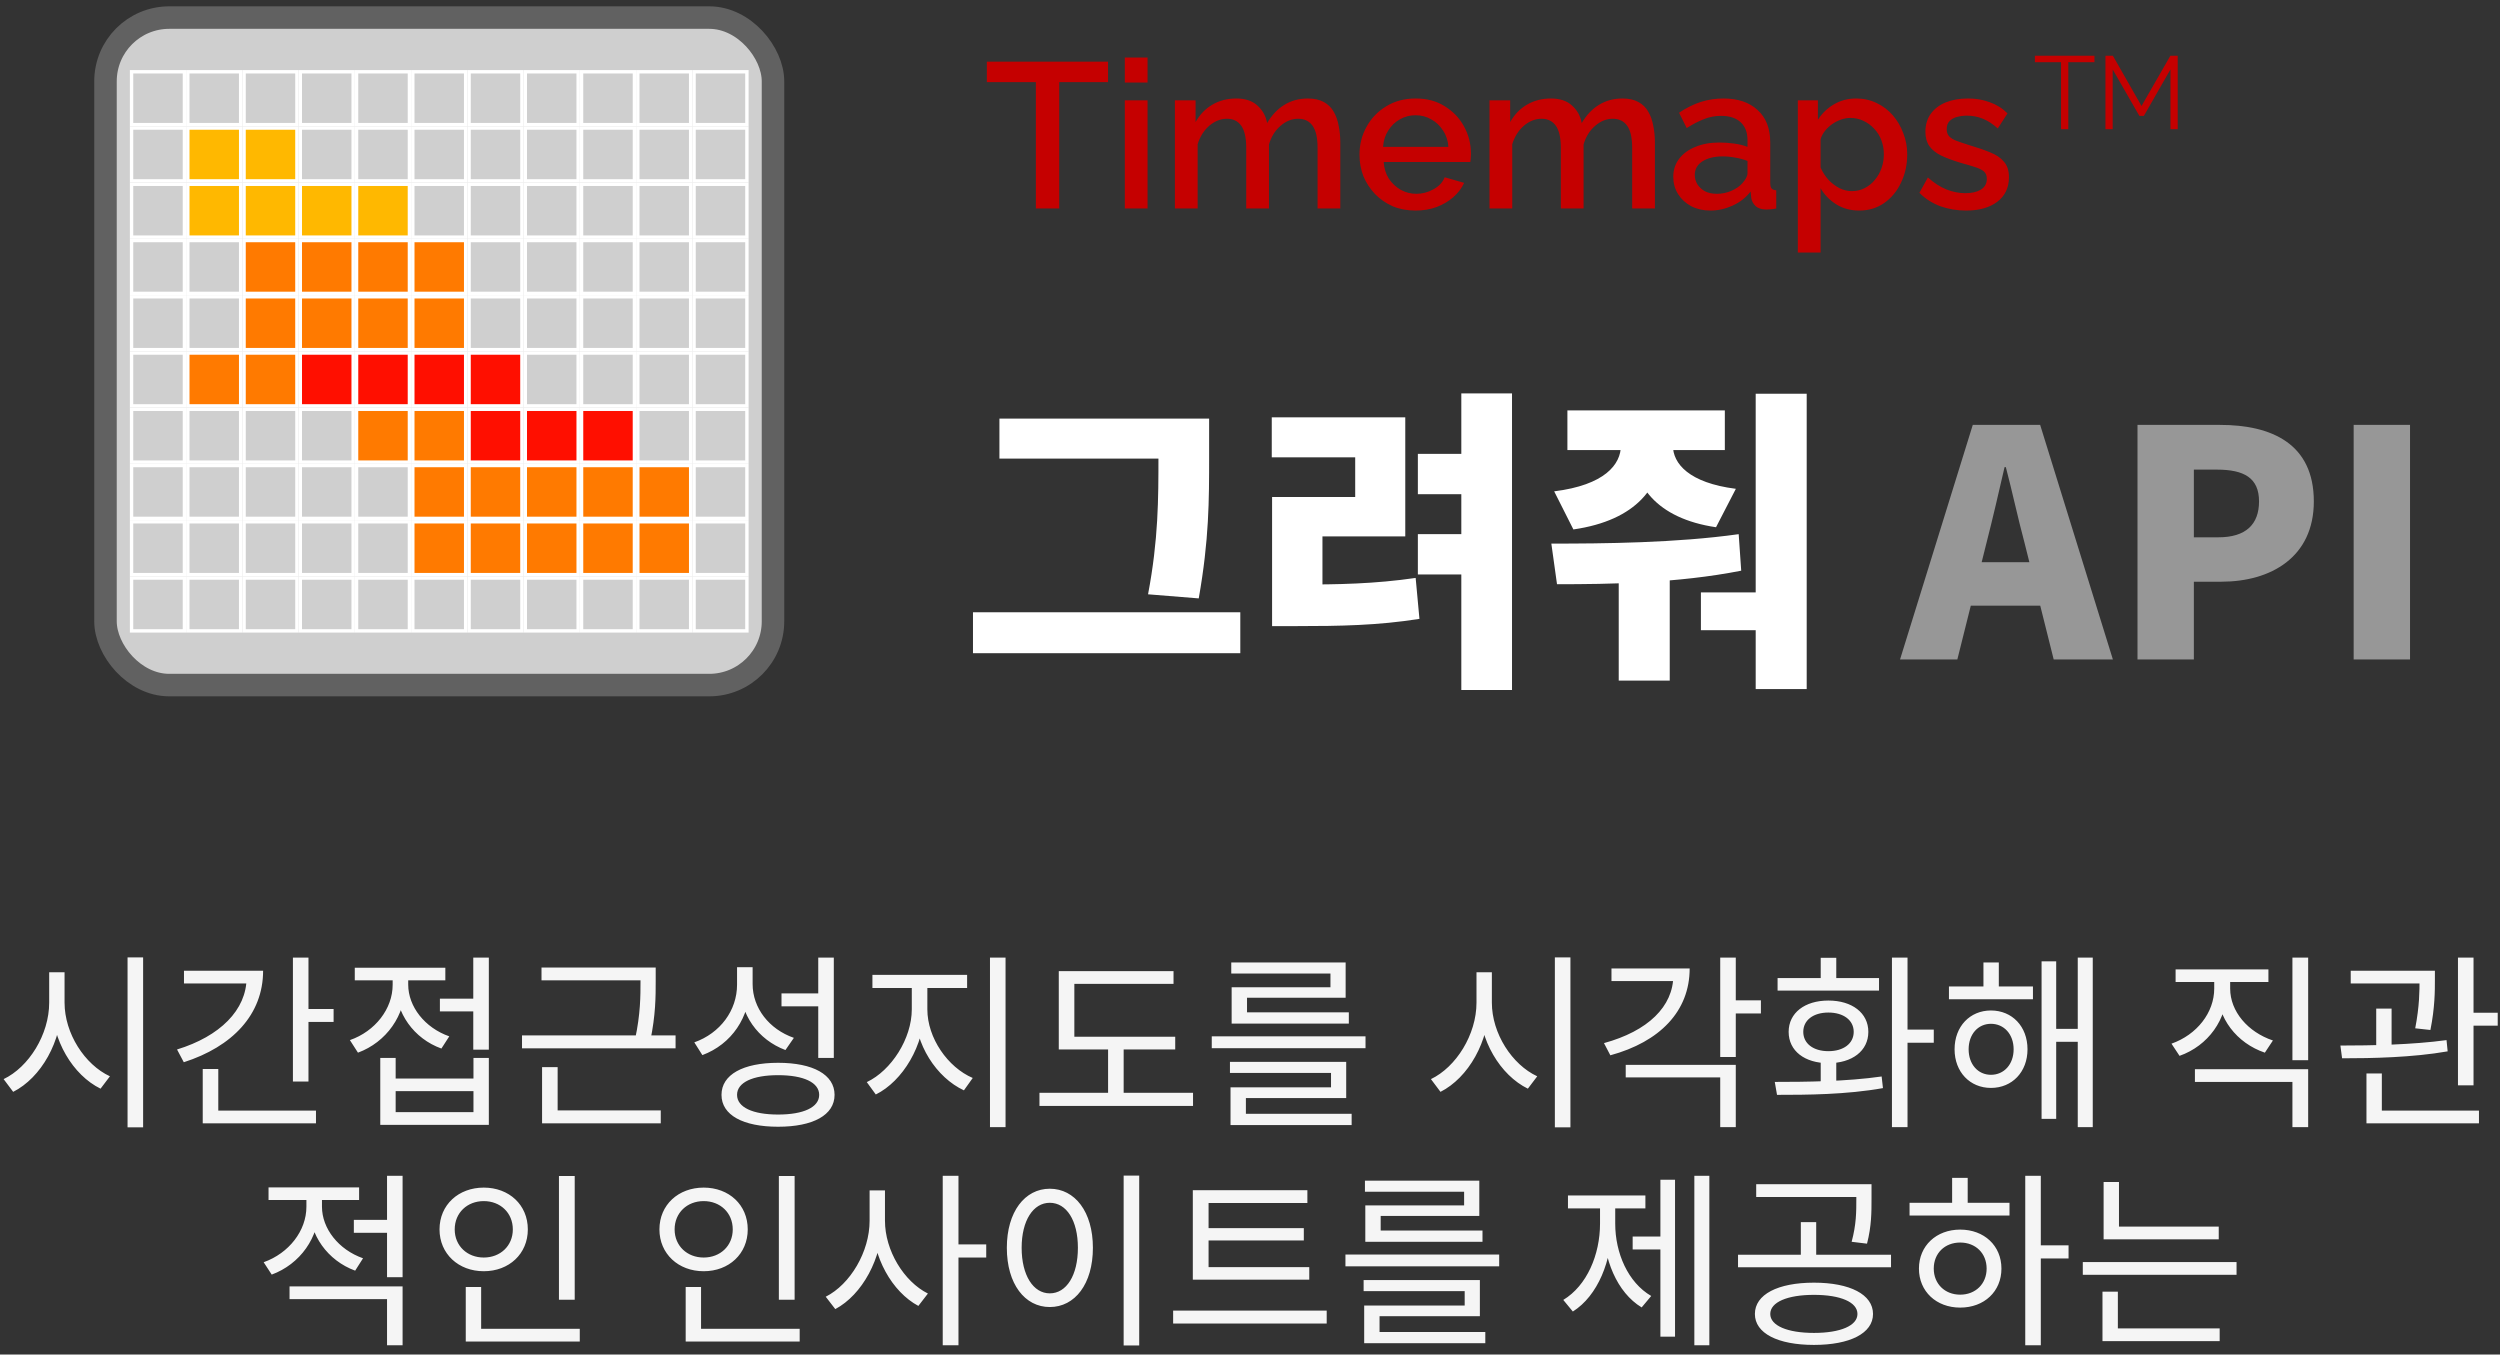 <svg width="275" height="149" viewBox="0 0 275 149" fill="none" xmlns="http://www.w3.org/2000/svg">
<rect x="0" y="0" width="275" height="149" fill="#333333" stroke="none"/>
<path d="M5.41 106.946V110.287C5.41 113.814 3.162 117.382 0.398 118.702L1.45 120.104C4.502 118.558 6.812 114.577 6.812 110.287V106.946H5.41ZM5.699 106.946V110.287C5.699 114.433 8.029 118.269 11.061 119.754L12.092 118.393C9.329 117.114 7.101 113.69 7.101 110.287V106.946H5.699ZM14.031 105.316V124.003H15.743V105.316H14.031ZM32.221 105.337V118.97H33.932V105.337H32.221ZM33.396 110.988V112.411H36.696V110.988H33.396ZM27.126 106.781V107.523C27.126 111.112 24.177 113.999 19.474 115.443L20.217 116.846C25.559 115.134 28.941 111.607 28.941 106.781H27.126ZM20.238 106.781V108.183H27.992V106.781H20.238ZM22.3 122.167V123.569H34.758V122.167H22.3ZM22.3 117.588V122.724H24.012V117.588H22.3ZM48.389 109.854V111.256H52.535V109.854H48.389ZM52.06 105.337V115.464H53.772V105.337H52.06ZM41.83 116.371V123.734H53.772V116.371H52.081V118.64H43.522V116.371H41.83ZM43.522 120.022H52.081V122.332H43.522V120.022ZM43.192 106.801V108.328C43.192 110.968 41.273 113.443 38.489 114.412L39.376 115.794C42.49 114.639 44.594 111.71 44.594 108.328V106.801H43.192ZM43.522 106.801V108.307C43.522 111.442 45.522 114.247 48.554 115.34L49.42 113.999C46.718 113.051 44.903 110.72 44.903 108.307V106.801H43.522ZM39.025 106.451V107.833H48.987V106.451H39.025ZM59.566 106.43V107.833H71.467V106.43H59.566ZM57.421 113.896V115.319H74.313V113.896H57.421ZM70.456 106.43V107.894C70.456 109.565 70.456 111.545 69.858 114.309L71.529 114.494C72.127 111.648 72.127 109.606 72.127 107.894V106.43H70.456ZM59.628 122.146V123.569H72.684V122.146H59.628ZM59.628 117.382V122.353H61.34V117.382H59.628ZM81.076 106.389V108.307C81.076 111.153 79.22 113.649 76.374 114.659L77.261 116.062C80.458 114.866 82.5 111.916 82.5 108.307V106.389H81.076ZM81.386 106.389V108.245C81.386 111.628 83.386 114.371 86.398 115.505L87.326 114.164C84.603 113.216 82.788 110.885 82.788 108.245V106.389H81.386ZM90.007 105.337V116.371H91.719V105.337H90.007ZM85.593 116.908C81.737 116.908 79.365 118.207 79.365 120.434C79.365 122.662 81.737 123.941 85.593 123.941C89.43 123.941 91.802 122.662 91.802 120.434C91.802 118.207 89.43 116.908 85.593 116.908ZM85.593 118.269C88.398 118.269 90.11 119.073 90.11 120.434C90.11 121.796 88.398 122.6 85.593 122.6C82.788 122.6 81.076 121.796 81.076 120.434C81.076 119.073 82.788 118.269 85.593 118.269ZM85.965 109.276V110.699H90.378V109.276H85.965ZM100.297 107.998V111.029C100.297 114.247 98.049 117.753 95.347 119.032L96.337 120.393C99.307 118.929 101.679 114.969 101.679 111.029V107.998H100.297ZM100.627 107.998V111.029C100.627 114.907 103.02 118.537 106.031 119.939L107.001 118.578C104.257 117.403 102.009 114.185 102.009 111.029V107.998H100.627ZM95.966 107.234V108.678H106.382V107.234H95.966ZM108.898 105.337V123.982H110.61V105.337H108.898ZM116.466 114.041V115.443H129.274V114.041H116.466ZM114.341 120.208V121.651H131.233V120.208H114.341ZM121.89 114.639V120.785H123.602V114.639H121.89ZM116.466 106.822V114.659H118.178V108.224H129.088V106.822H116.466ZM133.294 113.999V115.299H150.207V113.999H133.294ZM135.295 116.804V118.021H146.412V119.609H135.357V122.971H137.048V120.785H148.082V116.804H135.295ZM135.357 122.518V123.755H148.68V122.518H135.357ZM135.439 105.873V107.09H146.35V108.596H135.48V111.772H137.172V109.751H148.02V105.873H135.439ZM135.48 111.359V112.597H148.371V111.359H135.48ZM162.414 106.946V110.287C162.414 113.814 160.165 117.382 157.402 118.702L158.454 120.104C161.506 118.558 163.816 114.577 163.816 110.287V106.946H162.414ZM162.702 106.946V110.287C162.702 114.433 165.033 118.269 168.065 119.754L169.096 118.393C166.332 117.114 164.105 113.69 164.105 110.287V106.946H162.702ZM171.035 105.316V124.003H172.747V105.316H171.035ZM189.224 105.337V116.268H190.936V105.337H189.224ZM190.462 110.039V111.483H193.7V110.039H190.462ZM184.068 106.533V107.276C184.068 110.72 181.263 113.422 176.437 114.742L177.138 116.083C182.583 114.598 185.863 111.236 185.863 106.533H184.068ZM177.262 106.533V107.915H185.017V106.533H177.262ZM178.829 117.134V118.516H189.224V123.982H190.936V117.134H178.829ZM200.278 116.454V119.486H201.99V116.454H200.278ZM208.115 105.337V123.982H209.827V105.337H208.115ZM209.27 113.257V114.701H212.715V113.257H209.27ZM195.472 120.434C198.731 120.434 203.104 120.414 207.125 119.692L206.981 118.413C203.124 118.97 198.566 119.011 195.225 119.011L195.472 120.434ZM195.534 107.585V108.967H206.692V107.585H195.534ZM201.124 110.06C198.525 110.06 196.751 111.421 196.751 113.504C196.751 115.608 198.525 116.949 201.124 116.949C203.722 116.949 205.517 115.608 205.517 113.504C205.517 111.421 203.722 110.06 201.124 110.06ZM201.124 111.38C202.794 111.38 203.908 112.226 203.908 113.504C203.908 114.783 202.794 115.629 201.124 115.629C199.453 115.629 198.36 114.783 198.36 113.504C198.36 112.226 199.453 111.38 201.124 111.38ZM200.278 105.358V108.513H201.99V105.358H200.278ZM214.384 108.513V109.916H223.624V108.513H214.384ZM219.004 111.153C216.694 111.153 215.003 112.906 215.003 115.423C215.003 117.918 216.694 119.671 219.004 119.671C221.334 119.671 223.026 117.918 223.026 115.423C223.026 112.906 221.334 111.153 219.004 111.153ZM219.004 112.618C220.448 112.618 221.499 113.773 221.499 115.423C221.499 117.073 220.448 118.228 219.004 118.228C217.581 118.228 216.549 117.073 216.549 115.423C216.549 113.773 217.581 112.618 219.004 112.618ZM228.553 105.337V123.982H230.203V105.337H228.553ZM225.583 113.174V114.598H229.11V113.174H225.583ZM224.573 105.749V123.074H226.181V105.749H224.573ZM218.179 105.873V109.379H219.87V105.873H218.179ZM243.565 107.255V108.74C243.565 111.38 241.668 113.814 238.863 114.804L239.749 116.144C242.884 115.031 244.988 112.164 244.988 108.74V107.255H243.565ZM243.895 107.255V108.74C243.895 111.999 246.04 114.742 249.134 115.794L250.021 114.453C247.257 113.525 245.318 111.256 245.318 108.74V107.255H243.895ZM252.166 105.337V116.619H253.898V105.337H252.166ZM241.441 117.609V119.011H252.166V123.982H253.898V117.609H241.441ZM239.316 106.636V108.018H249.526V106.636H239.316ZM258.579 106.781V108.183H266.829V106.781H258.579ZM261.384 110.947V115.608H263.075V110.947H261.384ZM266.148 106.781V107.771C266.148 108.967 266.148 110.658 265.674 113.113L267.344 113.298C267.839 110.844 267.839 108.988 267.839 107.771V106.781H266.148ZM270.376 105.337V119.383H272.088V105.337H270.376ZM271.304 111.401V112.824H274.749V111.401H271.304ZM260.311 122.167V123.569H272.686V122.167H260.311ZM260.311 118.083V122.6H262.002V118.083H260.311ZM257.63 116.413C260.909 116.413 265.364 116.33 269.242 115.649L269.118 114.412C265.344 114.928 260.765 115.01 257.444 115.01L257.63 116.413ZM33.705 131.234V132.74C33.705 135.38 31.787 137.855 29.002 138.845L29.889 140.206C33.004 139.051 35.107 136.143 35.107 132.74V131.234H33.705ZM34.035 131.234V132.74C34.035 135.854 36.035 138.659 39.067 139.773L39.934 138.412C37.232 137.463 35.417 135.133 35.417 132.74V131.234H34.035ZM38.923 134.184V135.607H43.069V134.184H38.923ZM29.539 130.616V131.998H39.501V130.616H29.539ZM31.849 141.506V142.908H42.574V147.982H44.285V141.506H31.849ZM42.574 129.337V140.495H44.285V129.337H42.574ZM61.485 129.358V142.97H63.218V129.358H61.485ZM51.234 146.167V147.569H63.775V146.167H51.234ZM51.234 141.568V146.641H52.926V141.568H51.234ZM53.215 130.636C50.43 130.636 48.347 132.534 48.347 135.236C48.347 137.917 50.43 139.835 53.215 139.835C55.999 139.835 58.061 137.917 58.061 135.236C58.061 132.534 55.999 130.636 53.215 130.636ZM53.215 132.121C55.029 132.121 56.411 133.4 56.411 135.236C56.411 137.051 55.029 138.329 53.215 138.329C51.4 138.329 50.018 137.051 50.018 135.236C50.018 133.4 51.4 132.121 53.215 132.121ZM85.675 129.358V142.97H87.408V129.358H85.675ZM75.425 146.167V147.569H87.965V146.167H75.425ZM75.425 141.568V146.641H77.116V141.568H75.425ZM77.405 130.636C74.62 130.636 72.537 132.534 72.537 135.236C72.537 137.917 74.62 139.835 77.405 139.835C80.189 139.835 82.251 137.917 82.251 135.236C82.251 132.534 80.189 130.636 77.405 130.636ZM77.405 132.121C79.22 132.121 80.602 133.4 80.602 135.236C80.602 137.051 79.22 138.329 77.405 138.329C75.59 138.329 74.208 137.051 74.208 135.236C74.208 133.4 75.59 132.121 77.405 132.121ZM95.656 130.946V134.287C95.656 137.69 93.532 141.279 90.83 142.64L91.882 144.001C94.831 142.434 97.059 138.412 97.059 134.287V130.946H95.656ZM95.966 130.946V134.287C95.966 138.288 98.131 142.104 101.019 143.651L102.07 142.289C99.43 140.969 97.347 137.566 97.347 134.287V130.946H95.966ZM103.7 129.337V147.982H105.432V129.337H103.7ZM105.02 136.886V138.329H108.485V136.886H105.02ZM123.601 129.316V148.003H125.313V129.316H123.601ZM115.475 130.76C112.732 130.76 110.752 133.297 110.752 137.257C110.752 141.238 112.732 143.774 115.475 143.774C118.239 143.774 120.219 141.238 120.219 137.257C120.219 133.297 118.239 130.76 115.475 130.76ZM115.475 132.307C117.311 132.307 118.569 134.246 118.569 137.257C118.569 140.289 117.311 142.269 115.475 142.269C113.66 142.269 112.381 140.289 112.381 137.257C112.381 134.246 113.66 132.307 115.475 132.307ZM131.21 139.381V140.763H144.019V139.381H131.21ZM129.045 144.166V145.589H145.937V144.166H129.045ZM131.21 130.925V139.814H132.943V132.328H143.812V130.925H131.21ZM132.386 135.091V136.453H143.42V135.091H132.386ZM147.998 137.999V139.299H164.91V137.999H147.998ZM149.998 140.804V142.021H161.115V143.609H150.06V146.971H151.751V144.785H162.786V140.804H149.998ZM150.06 146.518V147.755H163.384V146.518H150.06ZM150.143 129.873V131.09H161.053V132.596H150.184V135.772H151.875V133.751H162.724V129.873H150.143ZM150.184 135.359V136.597H163.074V135.359H150.184ZM186.378 129.337V147.982H188.028V129.337H186.378ZM179.592 136.019V137.443H183.16V136.019H179.592ZM182.644 129.77V147.033H184.253V129.77H182.644ZM176.003 132.224V134.596C176.003 138.02 174.559 141.423 171.961 142.991L173.013 144.269C175.756 142.537 177.323 138.68 177.323 134.596V132.224H176.003ZM176.354 132.224V134.596C176.354 138.494 177.859 142.166 180.582 143.816L181.634 142.558C179.076 141.073 177.674 137.834 177.674 134.596V132.224H176.354ZM172.476 131.503V132.926H180.994V131.503H172.476ZM199.535 141.093C195.554 141.093 193.038 142.393 193.038 144.538C193.038 146.662 195.554 147.941 199.535 147.941C203.495 147.941 206.032 146.662 206.032 144.538C206.032 142.393 203.495 141.093 199.535 141.093ZM199.535 142.434C202.464 142.434 204.32 143.238 204.32 144.538C204.32 145.816 202.464 146.621 199.535 146.621C196.606 146.621 194.729 145.816 194.729 144.538C194.729 143.238 196.606 142.434 199.535 142.434ZM193.182 130.265V131.668H205.186V130.265H193.182ZM191.182 138.02V139.402H208.012V138.02H191.182ZM198.091 134.431V138.412H199.782V134.431H198.091ZM204.196 130.265V131.853C204.196 133.318 204.196 134.679 203.68 136.597L205.372 136.803C205.867 134.864 205.867 133.359 205.867 131.853V130.265H204.196ZM222.778 129.337V147.982H224.489V129.337H222.778ZM224.077 136.989V138.433H227.542V136.989H224.077ZM210.052 132.307V133.709H221.045V132.307H210.052ZM215.621 135.256C213.001 135.256 211.083 137.03 211.083 139.546C211.083 142.063 213.001 143.836 215.621 143.836C218.261 143.836 220.158 142.063 220.158 139.546C220.158 137.03 218.261 135.256 215.621 135.256ZM215.621 136.679C217.312 136.679 218.529 137.855 218.529 139.546C218.529 141.217 217.312 142.413 215.621 142.413C213.929 142.413 212.713 141.217 212.713 139.546C212.713 137.855 213.929 136.679 215.621 136.679ZM214.734 129.564V132.946H216.446V129.564H214.734ZM231.397 134.926V136.329H244.061V134.926H231.397ZM229.108 138.824V140.227H246.02V138.824H229.108ZM231.397 130.018V135.628H233.088V130.018H231.397ZM231.273 146.126V147.528H244.164V146.126H231.273ZM231.273 142.083V146.497H232.965V142.083H231.273Z" fill="#F5F5F5"/>
<path d="M109.937 46.047V50.446H130.337V46.047H109.937ZM107.028 67.348V71.85H136.433V67.348H107.028ZM127.428 46.047V50.238C127.428 54.844 127.428 59.347 126.285 65.373L131.861 65.824C133.004 59.347 133.004 55.017 133.004 50.238V46.047H127.428ZM160.745 43.276V75.903H166.321V43.276H160.745ZM155.965 49.926V54.359H161.507V49.926H155.965ZM139.929 64.3V68.872H142.596C147.41 68.872 151.566 68.802 156.138 68.075L155.722 63.572C151.185 64.23 147.271 64.3 142.596 64.3H139.929ZM139.894 45.908V50.307H149.072V54.671H139.929V65.304H145.47V59.001H154.58V45.908H139.894ZM155.965 58.758V63.191H161.507V58.758H155.965ZM178.302 47.259V48.991C178.302 51.104 176.501 53.355 170.959 54.048L173.072 58.239C180.034 57.234 182.839 53.493 182.839 48.991V47.259H178.302ZM179.549 47.259V48.991C179.549 53.32 182.181 57.026 188.762 57.996L190.944 53.77C185.783 53.112 184.017 51 184.017 48.991V47.259H179.549ZM172.414 45.146V49.51H189.732V45.146H172.414ZM178.06 61.737V74.864H183.671V61.737H178.06ZM193.126 43.311V75.799H198.737V43.311H193.126ZM171.271 64.265C176.986 64.265 184.502 64.161 191.533 62.776L191.256 58.758C184.363 59.728 176.397 59.797 170.648 59.797L171.271 64.265ZM187.1 65.166V69.322H194.131V65.166H187.1Z" fill="white"/>
<path d="M209.004 72.543H215.308L218.529 59.658C219.187 57.096 219.88 54.082 220.503 51.381H220.642C221.334 54.013 221.993 57.096 222.685 59.658L225.906 72.543H232.418L224.417 46.739H217.005L209.004 72.543ZM214.442 66.62H226.911V61.841H214.442V66.62ZM235.125 72.543H241.325V63.988H244.338C249.81 63.988 254.521 61.286 254.521 55.156C254.521 48.783 249.845 46.739 244.199 46.739H235.125V72.543ZM241.325 59.104V51.658H243.853C246.832 51.658 248.494 52.558 248.494 55.156C248.494 57.684 247.039 59.104 244.026 59.104H241.325ZM258.903 72.543H265.103V46.739H258.903V72.543Z" fill="#979797"/>
<rect x="11.604" y="1.934" width="73.425" height="73.425" rx="7.013" fill="#CFCFCF" stroke="#616161" stroke-width="2.475"/>
<rect x="14.472" y="7.896" width="5.814" height="5.814" stroke="white" stroke-width="0.373"/>
<rect x="14.472" y="14.084" width="5.814" height="5.814" stroke="white" stroke-width="0.373"/>
<rect x="14.472" y="20.271" width="5.814" height="5.814" stroke="white" stroke-width="0.373"/>
<rect x="14.472" y="26.459" width="5.814" height="5.814" stroke="white" stroke-width="0.373"/>
<rect x="14.472" y="32.646" width="5.814" height="5.814" stroke="white" stroke-width="0.373"/>
<rect x="14.472" y="38.833" width="5.814" height="5.814" stroke="white" stroke-width="0.373"/>
<rect x="14.472" y="45.021" width="5.814" height="5.814" stroke="white" stroke-width="0.373"/>
<rect x="14.472" y="51.208" width="5.814" height="5.814" stroke="white" stroke-width="0.373"/>
<rect x="14.472" y="57.396" width="5.814" height="5.814" stroke="white" stroke-width="0.373"/>
<rect x="14.472" y="63.583" width="5.814" height="5.814" stroke="white" stroke-width="0.373"/>
<rect x="20.659" y="7.896" width="5.814" height="5.814" stroke="white" stroke-width="0.373"/>
<rect x="20.659" y="14.084" width="5.814" height="5.814" fill="#FFB800" stroke="white" stroke-width="0.373"/>
<rect x="20.659" y="20.271" width="5.814" height="5.814" fill="#FFB800" stroke="white" stroke-width="0.373"/>
<rect x="20.659" y="26.459" width="5.814" height="5.814" stroke="white" stroke-width="0.373"/>
<rect x="20.659" y="32.646" width="5.814" height="5.814" stroke="white" stroke-width="0.373"/>
<rect x="20.659" y="38.833" width="5.814" height="5.814" fill="#FF7A00" stroke="white" stroke-width="0.373"/>
<rect x="20.659" y="45.021" width="5.814" height="5.814" stroke="white" stroke-width="0.373"/>
<rect x="20.659" y="51.208" width="5.814" height="5.814" stroke="white" stroke-width="0.373"/>
<rect x="20.659" y="57.396" width="5.814" height="5.814" stroke="white" stroke-width="0.373"/>
<rect x="20.659" y="63.583" width="5.814" height="5.814" stroke="white" stroke-width="0.373"/>
<rect x="26.847" y="7.896" width="5.814" height="5.814" stroke="white" stroke-width="0.373"/>
<rect x="26.847" y="14.084" width="5.814" height="5.814" fill="#FFB800" stroke="white" stroke-width="0.373"/>
<rect x="26.847" y="20.271" width="5.814" height="5.814" fill="#FFB800" stroke="white" stroke-width="0.373"/>
<rect x="26.847" y="26.459" width="5.814" height="5.814" fill="#FF7A00" stroke="white" stroke-width="0.373"/>
<rect x="26.847" y="32.646" width="5.814" height="5.814" fill="#FF7A00" stroke="white" stroke-width="0.373"/>
<rect x="26.847" y="38.833" width="5.814" height="5.814" fill="#FF7A00" stroke="white" stroke-width="0.373"/>
<rect x="26.847" y="45.021" width="5.814" height="5.814" stroke="white" stroke-width="0.373"/>
<rect x="26.847" y="51.208" width="5.814" height="5.814" stroke="white" stroke-width="0.373"/>
<rect x="26.847" y="57.396" width="5.814" height="5.814" stroke="white" stroke-width="0.373"/>
<rect x="26.847" y="63.583" width="5.814" height="5.814" stroke="white" stroke-width="0.373"/>
<rect x="33.034" y="7.896" width="5.814" height="5.814" stroke="white" stroke-width="0.373"/>
<rect x="33.034" y="14.084" width="5.814" height="5.814" stroke="white" stroke-width="0.373"/>
<rect x="33.034" y="20.271" width="5.814" height="5.814" fill="#FFB800" stroke="white" stroke-width="0.373"/>
<rect x="33.034" y="26.459" width="5.814" height="5.814" fill="#FF7A00" stroke="white" stroke-width="0.373"/>
<rect x="33.034" y="32.646" width="5.814" height="5.814" fill="#FF7A00" stroke="white" stroke-width="0.373"/>
<rect x="33.034" y="38.833" width="5.814" height="5.814" fill="#FF0F00" stroke="white" stroke-width="0.373"/>
<rect x="33.034" y="45.021" width="5.814" height="5.814" stroke="white" stroke-width="0.373"/>
<rect x="33.034" y="51.208" width="5.814" height="5.814" stroke="white" stroke-width="0.373"/>
<rect x="33.034" y="57.396" width="5.814" height="5.814" stroke="white" stroke-width="0.373"/>
<rect x="33.034" y="63.583" width="5.814" height="5.814" stroke="white" stroke-width="0.373"/>
<rect x="39.222" y="7.896" width="5.814" height="5.814" stroke="white" stroke-width="0.373"/>
<rect x="39.222" y="14.084" width="5.814" height="5.814" stroke="white" stroke-width="0.373"/>
<rect x="39.222" y="20.271" width="5.814" height="5.814" fill="#FFB800" stroke="white" stroke-width="0.373"/>
<rect x="39.222" y="26.459" width="5.814" height="5.814" fill="#FF7A00" stroke="white" stroke-width="0.373"/>
<rect x="39.222" y="32.646" width="5.814" height="5.814" fill="#FF7A00" stroke="white" stroke-width="0.373"/>
<rect x="39.222" y="38.833" width="5.814" height="5.814" fill="#FF0F00" stroke="white" stroke-width="0.373"/>
<rect x="39.222" y="45.021" width="5.814" height="5.814" fill="#FF7A00" stroke="white" stroke-width="0.373"/>
<rect x="39.222" y="51.208" width="5.814" height="5.814" stroke="white" stroke-width="0.373"/>
<rect x="39.222" y="57.396" width="5.814" height="5.814" stroke="white" stroke-width="0.373"/>
<rect x="39.222" y="63.583" width="5.814" height="5.814" stroke="white" stroke-width="0.373"/>
<rect x="45.409" y="7.896" width="5.814" height="5.814" stroke="white" stroke-width="0.373"/>
<rect x="45.409" y="14.084" width="5.814" height="5.814" stroke="white" stroke-width="0.373"/>
<rect x="45.409" y="20.271" width="5.814" height="5.814" stroke="white" stroke-width="0.373"/>
<rect x="45.409" y="26.459" width="5.814" height="5.814" fill="#FF7A00" stroke="white" stroke-width="0.373"/>
<rect x="45.409" y="32.646" width="5.814" height="5.814" fill="#FF7A00" stroke="white" stroke-width="0.373"/>
<rect x="45.409" y="38.833" width="5.814" height="5.814" fill="#FF0F00" stroke="white" stroke-width="0.373"/>
<rect x="45.409" y="45.021" width="5.814" height="5.814" fill="#FF7A00" stroke="white" stroke-width="0.373"/>
<rect x="45.409" y="51.208" width="5.814" height="5.814" fill="#FF7A00" stroke="white" stroke-width="0.373"/>
<rect x="45.409" y="57.396" width="5.814" height="5.814" fill="#FF7A00" stroke="white" stroke-width="0.373"/>
<rect x="45.409" y="63.583" width="5.814" height="5.814" stroke="white" stroke-width="0.373"/>
<rect x="51.597" y="7.896" width="5.814" height="5.814" stroke="white" stroke-width="0.373"/>
<rect x="51.597" y="14.084" width="5.814" height="5.814" stroke="white" stroke-width="0.373"/>
<rect x="51.597" y="20.271" width="5.814" height="5.814" stroke="white" stroke-width="0.373"/>
<rect x="51.597" y="26.459" width="5.814" height="5.814" stroke="white" stroke-width="0.373"/>
<rect x="51.597" y="32.646" width="5.814" height="5.814" stroke="white" stroke-width="0.373"/>
<rect x="51.597" y="38.833" width="5.814" height="5.814" fill="#FF0F00" stroke="white" stroke-width="0.373"/>
<rect x="51.597" y="45.021" width="5.814" height="5.814" fill="#FF0F00" stroke="white" stroke-width="0.373"/>
<rect x="51.597" y="51.208" width="5.814" height="5.814" fill="#FF7A00" stroke="white" stroke-width="0.373"/>
<rect x="51.597" y="57.396" width="5.814" height="5.814" fill="#FF7A00" stroke="white" stroke-width="0.373"/>
<rect x="51.597" y="63.583" width="5.814" height="5.814" stroke="white" stroke-width="0.373"/>
<rect x="57.784" y="7.896" width="5.814" height="5.814" stroke="white" stroke-width="0.373"/>
<rect x="57.784" y="14.084" width="5.814" height="5.814" stroke="white" stroke-width="0.373"/>
<rect x="57.784" y="20.271" width="5.814" height="5.814" stroke="white" stroke-width="0.373"/>
<rect x="57.784" y="26.459" width="5.814" height="5.814" stroke="white" stroke-width="0.373"/>
<rect x="57.784" y="32.646" width="5.814" height="5.814" stroke="white" stroke-width="0.373"/>
<rect x="57.784" y="38.833" width="5.814" height="5.814" stroke="white" stroke-width="0.373"/>
<rect x="57.784" y="45.021" width="5.814" height="5.814" fill="#FF0F00" stroke="white" stroke-width="0.373"/>
<rect x="57.784" y="51.208" width="5.814" height="5.814" fill="#FF7A00" stroke="white" stroke-width="0.373"/>
<rect x="57.784" y="57.396" width="5.814" height="5.814" fill="#FF7A00" stroke="white" stroke-width="0.373"/>
<rect x="57.784" y="63.583" width="5.814" height="5.814" stroke="white" stroke-width="0.373"/>
<rect x="63.972" y="7.896" width="5.814" height="5.814" stroke="white" stroke-width="0.373"/>
<rect x="63.972" y="14.084" width="5.814" height="5.814" stroke="white" stroke-width="0.373"/>
<rect x="63.972" y="20.271" width="5.814" height="5.814" stroke="white" stroke-width="0.373"/>
<rect x="63.972" y="26.459" width="5.814" height="5.814" stroke="white" stroke-width="0.373"/>
<rect x="63.972" y="32.646" width="5.814" height="5.814" stroke="white" stroke-width="0.373"/>
<rect x="63.972" y="38.833" width="5.814" height="5.814" stroke="white" stroke-width="0.373"/>
<rect x="63.972" y="45.021" width="5.814" height="5.814" fill="#FF0F00" stroke="white" stroke-width="0.373"/>
<rect x="63.972" y="51.208" width="5.814" height="5.814" fill="#FF7A00" stroke="white" stroke-width="0.373"/>
<rect x="63.972" y="57.396" width="5.814" height="5.814" fill="#FF7A00" stroke="white" stroke-width="0.373"/>
<rect x="63.972" y="63.583" width="5.814" height="5.814" stroke="white" stroke-width="0.373"/>
<rect x="70.159" y="7.896" width="5.814" height="5.814" stroke="white" stroke-width="0.373"/>
<rect x="70.159" y="14.084" width="5.814" height="5.814" stroke="white" stroke-width="0.373"/>
<rect x="70.159" y="20.271" width="5.814" height="5.814" stroke="white" stroke-width="0.373"/>
<rect x="70.159" y="26.459" width="5.814" height="5.814" stroke="white" stroke-width="0.373"/>
<rect x="70.159" y="32.646" width="5.814" height="5.814" stroke="white" stroke-width="0.373"/>
<rect x="70.159" y="38.833" width="5.814" height="5.814" stroke="white" stroke-width="0.373"/>
<rect x="70.159" y="45.021" width="5.814" height="5.814" stroke="white" stroke-width="0.373"/>
<rect x="70.159" y="51.208" width="5.814" height="5.814" fill="#FF7A00" stroke="white" stroke-width="0.373"/>
<rect x="70.159" y="57.396" width="5.814" height="5.814" fill="#FF7A00" stroke="white" stroke-width="0.373"/>
<rect x="70.159" y="63.583" width="5.814" height="5.814" stroke="white" stroke-width="0.373"/>
<rect x="76.346" y="7.896" width="5.814" height="5.814" stroke="white" stroke-width="0.373"/>
<rect x="76.346" y="14.084" width="5.814" height="5.814" stroke="white" stroke-width="0.373"/>
<rect x="76.346" y="20.271" width="5.814" height="5.814" stroke="white" stroke-width="0.373"/>
<rect x="76.346" y="26.459" width="5.814" height="5.814" stroke="white" stroke-width="0.373"/>
<rect x="76.346" y="32.646" width="5.814" height="5.814" stroke="white" stroke-width="0.373"/>
<rect x="76.346" y="38.833" width="5.814" height="5.814" stroke="white" stroke-width="0.373"/>
<rect x="76.346" y="45.021" width="5.814" height="5.814" stroke="white" stroke-width="0.373"/>
<rect x="76.346" y="51.208" width="5.814" height="5.814" stroke="white" stroke-width="0.373"/>
<rect x="76.346" y="57.396" width="5.814" height="5.814" stroke="white" stroke-width="0.373"/>
<rect x="76.346" y="63.583" width="5.814" height="5.814" stroke="white" stroke-width="0.373"/>
<path d="M121.883 9.037H116.515V22.934H113.945V9.037H108.554V6.785H121.883V9.037ZM123.73 22.934V11.039H126.232V22.934H123.73ZM123.73 9.082V6.33H126.232V9.082H123.73ZM147.434 22.934H144.933V16.27C144.933 15.163 144.751 14.352 144.387 13.836C144.023 13.321 143.492 13.063 142.794 13.063C142.097 13.063 141.445 13.328 140.838 13.859C140.247 14.374 139.83 15.049 139.587 15.883V22.934H137.085V16.27C137.085 15.163 136.904 14.352 136.54 13.836C136.176 13.321 135.653 13.063 134.97 13.063C134.273 13.063 133.621 13.321 133.014 13.836C132.423 14.352 131.998 15.027 131.74 15.861V22.934H129.238V11.039H131.513V13.427C131.983 12.593 132.597 11.956 133.355 11.516C134.129 11.061 135.008 10.834 135.994 10.834C136.979 10.834 137.753 11.092 138.314 11.607C138.89 12.123 139.246 12.767 139.383 13.54C139.898 12.661 140.528 11.994 141.271 11.539C142.029 11.069 142.893 10.834 143.864 10.834C144.561 10.834 145.145 10.963 145.615 11.22C146.085 11.478 146.449 11.835 146.707 12.29C146.964 12.729 147.146 13.245 147.253 13.836C147.374 14.412 147.434 15.027 147.434 15.678V22.934ZM155.708 23.162C154.783 23.162 153.942 23.003 153.183 22.684C152.44 22.35 151.796 21.903 151.25 21.342C150.704 20.766 150.28 20.114 149.976 19.386C149.688 18.643 149.544 17.855 149.544 17.02C149.544 15.898 149.802 14.875 150.318 13.95C150.833 13.01 151.553 12.259 152.478 11.698C153.403 11.122 154.488 10.834 155.731 10.834C156.974 10.834 158.043 11.122 158.938 11.698C159.848 12.259 160.553 13.002 161.053 13.927C161.554 14.852 161.804 15.845 161.804 16.907C161.804 17.089 161.796 17.263 161.781 17.43C161.766 17.582 161.751 17.71 161.736 17.817H152.205C152.251 18.514 152.44 19.128 152.774 19.659C153.123 20.174 153.563 20.584 154.093 20.887C154.624 21.175 155.193 21.319 155.799 21.319C156.466 21.319 157.096 21.152 157.687 20.819C158.294 20.485 158.703 20.046 158.915 19.5L161.053 20.114C160.796 20.69 160.401 21.213 159.871 21.683C159.355 22.138 158.741 22.502 158.028 22.775C157.316 23.033 156.542 23.162 155.708 23.162ZM152.137 16.156H159.325C159.279 15.474 159.082 14.875 158.733 14.359C158.4 13.829 157.968 13.419 157.437 13.131C156.921 12.828 156.345 12.676 155.708 12.676C155.087 12.676 154.51 12.828 153.98 13.131C153.464 13.419 153.039 13.829 152.706 14.359C152.372 14.875 152.183 15.474 152.137 16.156ZM182.041 22.934H179.539V16.27C179.539 15.163 179.357 14.352 178.993 13.836C178.629 13.321 178.098 13.063 177.401 13.063C176.703 13.063 176.051 13.328 175.445 13.859C174.853 14.374 174.436 15.049 174.194 15.883V22.934H171.692V16.27C171.692 15.163 171.51 14.352 171.146 13.836C170.782 13.321 170.259 13.063 169.576 13.063C168.879 13.063 168.227 13.321 167.62 13.836C167.029 14.352 166.604 15.027 166.347 15.861V22.934H163.845V11.039H166.119V13.427C166.589 12.593 167.203 11.956 167.962 11.516C168.735 11.061 169.614 10.834 170.6 10.834C171.586 10.834 172.359 11.092 172.92 11.607C173.496 12.123 173.853 12.767 173.989 13.54C174.505 12.661 175.134 11.994 175.877 11.539C176.635 11.069 177.499 10.834 178.47 10.834C179.167 10.834 179.751 10.963 180.221 11.22C180.691 11.478 181.055 11.835 181.313 12.29C181.571 12.729 181.753 13.245 181.859 13.836C181.98 14.412 182.041 15.027 182.041 15.678V22.934ZM184.06 19.454C184.06 18.696 184.272 18.037 184.696 17.475C185.136 16.899 185.735 16.459 186.493 16.156C187.252 15.838 188.131 15.678 189.132 15.678C189.662 15.678 190.201 15.716 190.747 15.792C191.308 15.868 191.801 15.989 192.225 16.156V15.406C192.225 14.572 191.975 13.92 191.475 13.45C190.974 12.979 190.254 12.744 189.314 12.744C188.647 12.744 188.017 12.866 187.426 13.108C186.835 13.336 186.205 13.662 185.538 14.086L184.696 12.403C185.485 11.873 186.273 11.478 187.062 11.22C187.866 10.963 188.707 10.834 189.587 10.834C191.179 10.834 192.43 11.258 193.34 12.108C194.265 12.942 194.727 14.132 194.727 15.678V20.114C194.727 20.402 194.773 20.607 194.864 20.728C194.97 20.849 195.144 20.918 195.387 20.933V22.934C195.159 22.98 194.955 23.01 194.773 23.025C194.591 23.04 194.439 23.048 194.318 23.048C193.787 23.048 193.385 22.919 193.112 22.661C192.839 22.404 192.68 22.1 192.635 21.752L192.566 21.069C192.051 21.736 191.391 22.252 190.587 22.616C189.784 22.98 188.973 23.162 188.154 23.162C187.365 23.162 186.66 23.003 186.038 22.684C185.417 22.35 184.932 21.903 184.583 21.342C184.234 20.781 184.06 20.152 184.06 19.454ZM191.634 20.182C191.816 19.985 191.96 19.788 192.066 19.591C192.172 19.394 192.225 19.219 192.225 19.068V17.703C191.801 17.536 191.353 17.415 190.883 17.339C190.413 17.248 189.951 17.203 189.496 17.203C188.586 17.203 187.843 17.384 187.267 17.748C186.706 18.112 186.425 18.613 186.425 19.25C186.425 19.598 186.516 19.932 186.698 20.25C186.895 20.569 187.168 20.826 187.517 21.024C187.881 21.221 188.328 21.319 188.859 21.319C189.405 21.319 189.928 21.213 190.428 21.001C190.929 20.789 191.33 20.516 191.634 20.182ZM204.518 23.162C203.562 23.162 202.721 22.934 201.993 22.479C201.265 22.024 200.689 21.433 200.264 20.705V27.779H197.762V11.039H199.969V13.177C200.424 12.464 201.015 11.895 201.743 11.471C202.471 11.046 203.282 10.834 204.177 10.834C204.995 10.834 205.746 11.001 206.428 11.334C207.111 11.653 207.702 12.1 208.202 12.676C208.703 13.252 209.09 13.912 209.362 14.655C209.651 15.383 209.795 16.156 209.795 16.975C209.795 18.112 209.567 19.151 209.112 20.091C208.673 21.031 208.051 21.782 207.247 22.343C206.459 22.889 205.549 23.162 204.518 23.162ZM203.699 21.024C204.23 21.024 204.707 20.91 205.132 20.683C205.572 20.455 205.943 20.152 206.246 19.773C206.565 19.394 206.807 18.961 206.974 18.476C207.141 17.991 207.224 17.491 207.224 16.975C207.224 16.429 207.133 15.914 206.951 15.428C206.77 14.943 206.504 14.518 206.155 14.155C205.822 13.791 205.428 13.503 204.973 13.29C204.533 13.078 204.048 12.972 203.517 12.972C203.199 12.972 202.865 13.033 202.516 13.154C202.167 13.275 201.841 13.442 201.538 13.654C201.235 13.867 200.97 14.117 200.742 14.405C200.515 14.693 200.355 14.996 200.264 15.315V18.431C200.477 18.916 200.757 19.356 201.106 19.75C201.455 20.129 201.857 20.44 202.311 20.683C202.766 20.91 203.229 21.024 203.699 21.024ZM216.275 23.162C215.275 23.162 214.327 23.003 213.432 22.684C212.538 22.35 211.772 21.858 211.135 21.206L212.068 19.523C212.75 20.129 213.432 20.569 214.115 20.842C214.812 21.115 215.502 21.251 216.184 21.251C216.882 21.251 217.451 21.122 217.89 20.864C218.33 20.591 218.55 20.197 218.55 19.682C218.55 19.303 218.436 19.022 218.209 18.84C217.981 18.658 217.648 18.499 217.208 18.363C216.783 18.226 216.268 18.074 215.661 17.908C214.812 17.65 214.099 17.384 213.523 17.111C212.947 16.823 212.515 16.475 212.227 16.065C211.939 15.656 211.795 15.133 211.795 14.496C211.795 13.723 211.992 13.063 212.386 12.517C212.78 11.971 213.326 11.554 214.024 11.266C214.736 10.978 215.555 10.834 216.48 10.834C217.344 10.834 218.14 10.97 218.868 11.243C219.611 11.501 220.263 11.91 220.824 12.472L219.755 14.132C219.225 13.647 218.679 13.29 218.118 13.063C217.572 12.835 216.98 12.722 216.344 12.722C215.98 12.722 215.631 12.767 215.297 12.858C214.964 12.934 214.683 13.086 214.456 13.313C214.243 13.525 214.137 13.829 214.137 14.223C214.137 14.541 214.228 14.799 214.41 14.996C214.592 15.193 214.865 15.36 215.229 15.497C215.593 15.633 216.04 15.785 216.571 15.951C217.496 16.224 218.285 16.497 218.937 16.77C219.589 17.028 220.089 17.369 220.438 17.794C220.802 18.203 220.984 18.772 220.984 19.5C220.984 20.652 220.551 21.554 219.687 22.206C218.838 22.843 217.701 23.162 216.275 23.162Z" fill="#C50000"/>
<path d="M230.388 6.839H227.511V14.209H226.715V6.839H223.838V6.134H230.388V6.839ZM238.751 14.209V7.635L235.828 12.742H235.328L232.394 7.635V14.209H231.598V6.134H232.417L235.567 11.661L238.74 6.134H239.547V14.209H238.751Z" fill="#C50000"/>
</svg>

